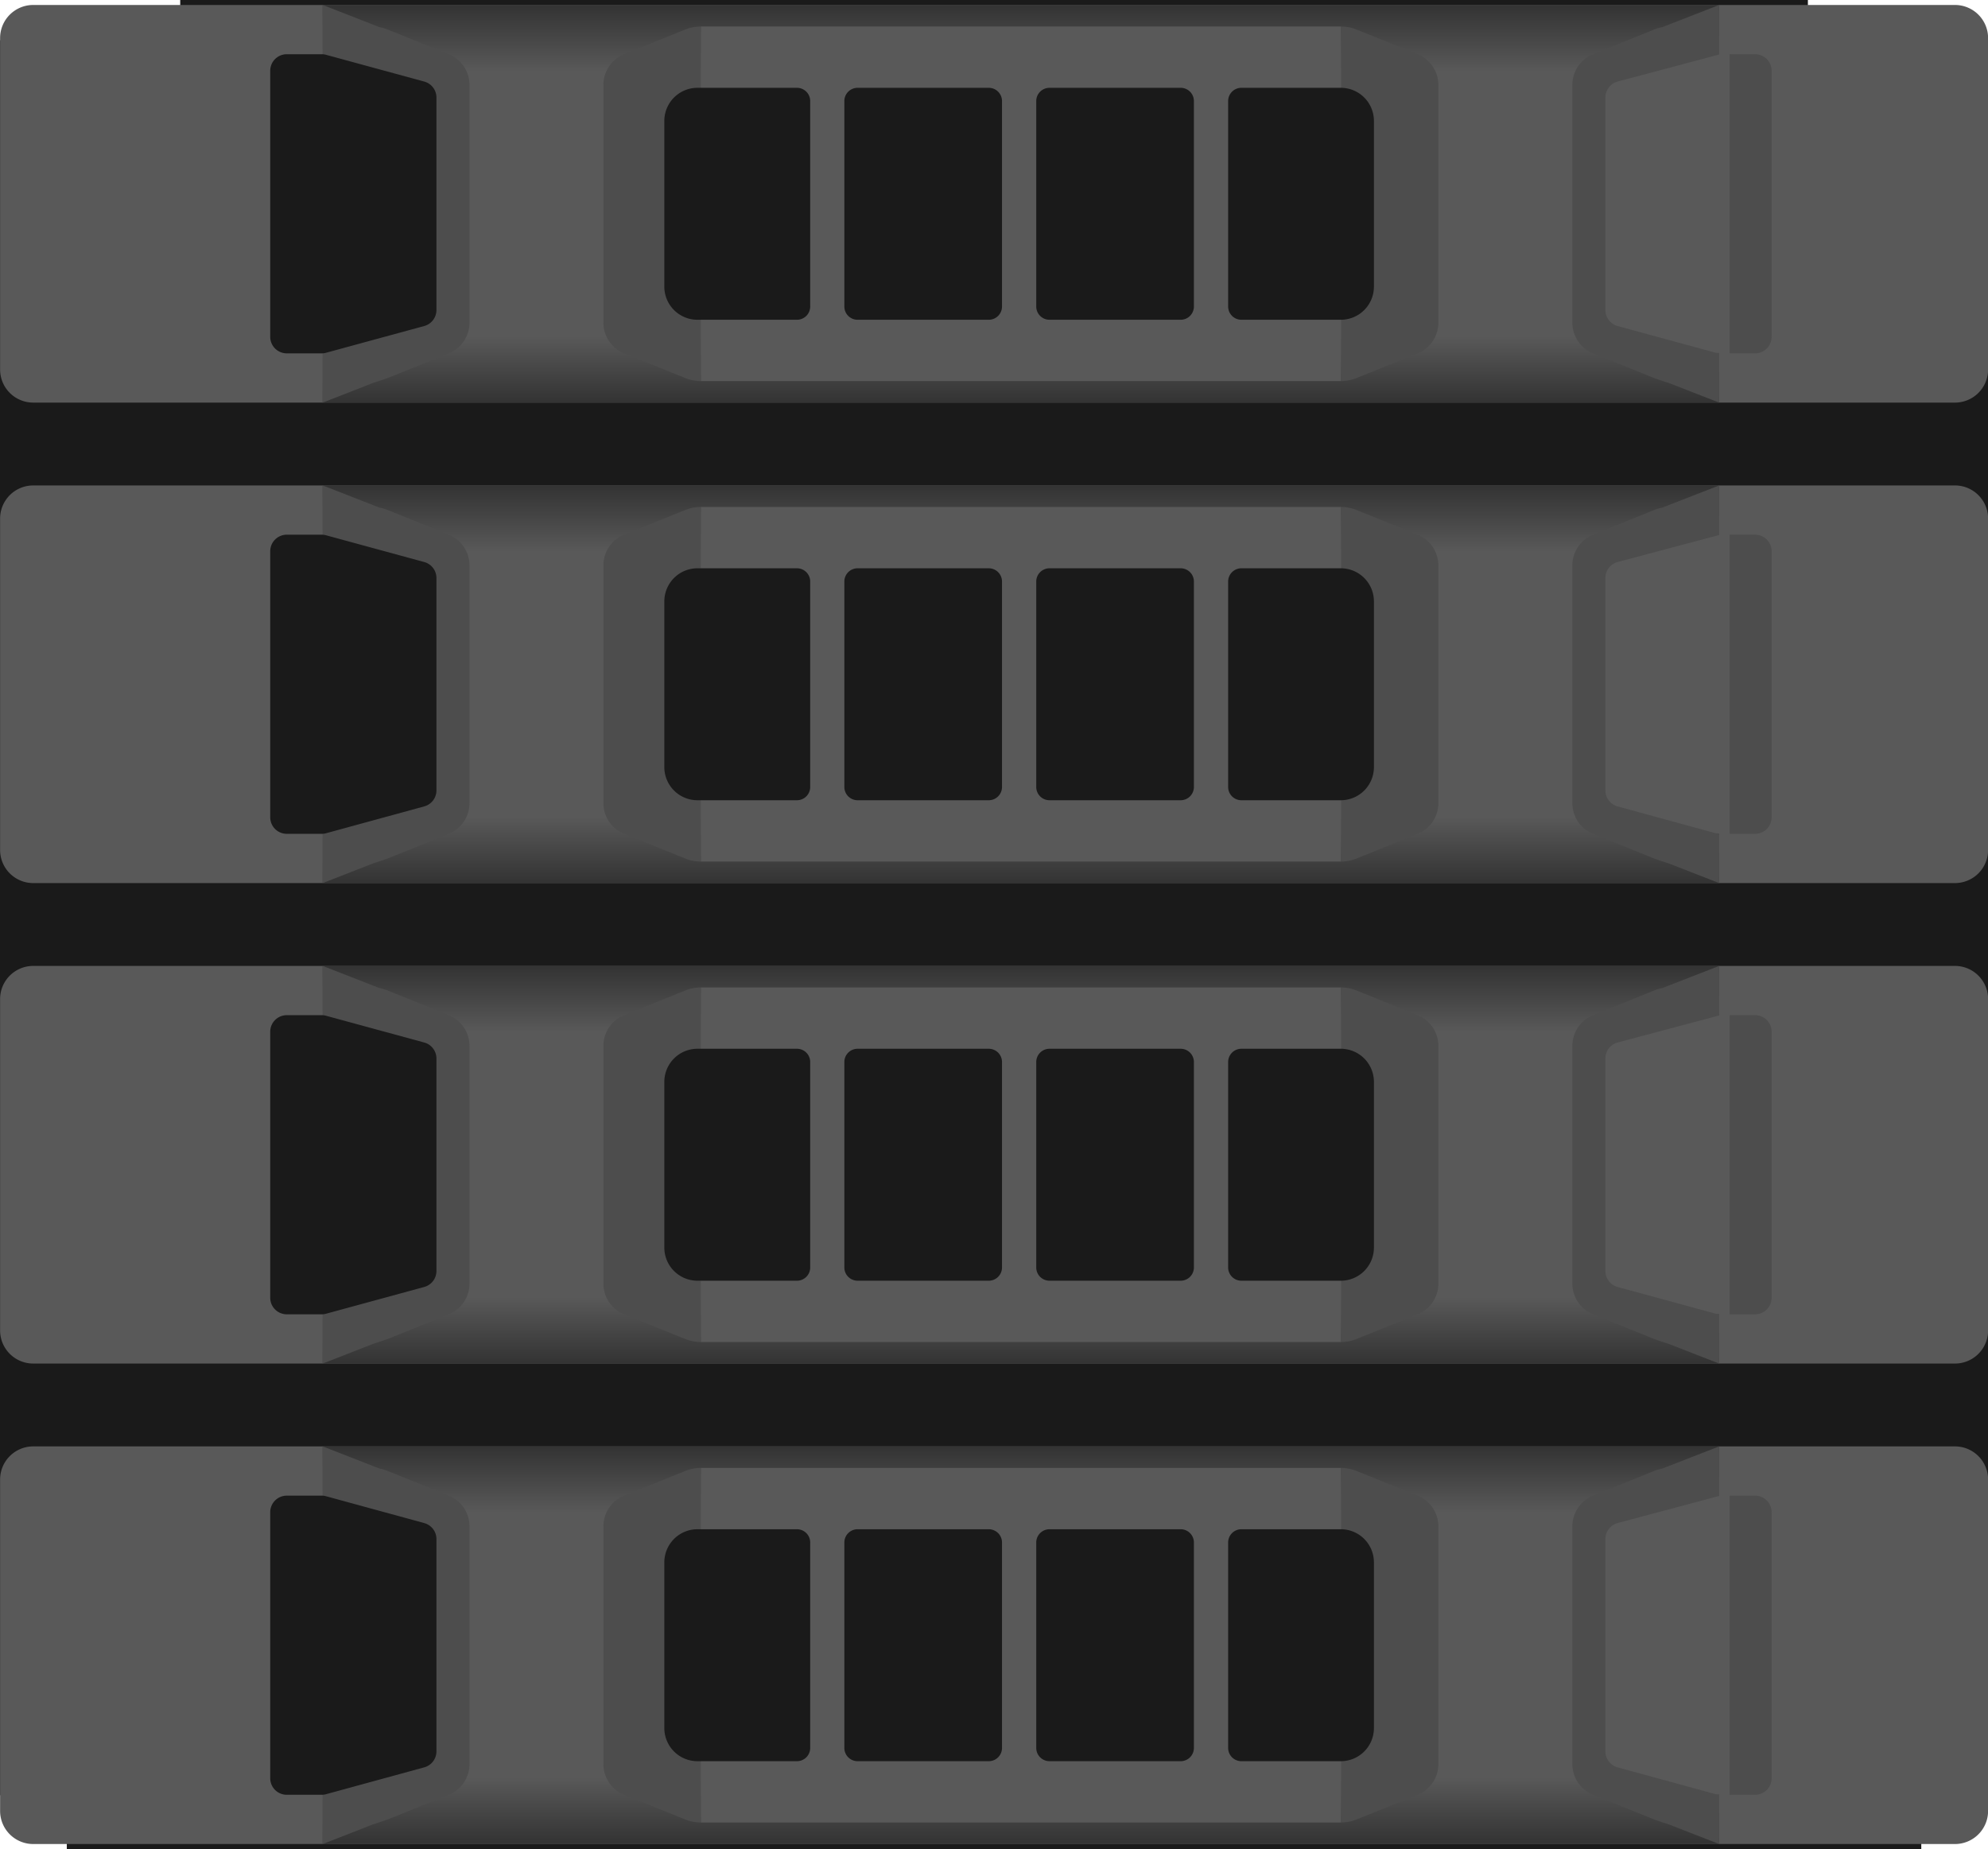 <svg xmlns="http://www.w3.org/2000/svg" xmlns:xlink="http://www.w3.org/1999/xlink" version="1.1" width="21.6" height="20.088">
  <title><![CDATA[R910 Disk Carrier]]></title>
  <g transform=" scale(1) ">
    <g xmlns="http://www.w3.org/2000/svg" id="Layer2252">
      <path d="  M19.643,0 L1.958,0 L1.958,0.438 L-0.071,0.438 L-0.071,19.504 L0.726,19.504 L0.726,20.088 L20.875,20.088 L20.875,19.504 L21.672,19.504 L21.672,0.438 L19.643,0.438 L19.643,0 Z" style="stroke-width: 0; stroke-linecap: round; stroke-linejoin: round; fill-rule: evenodd; fill: #1a1a1a; "/>
      <path d="  M19.643,0 L1.958,0 L1.958,0.438 L-0.071,0.438 L-0.071,19.504 L0.726,19.504 L0.726,20.088 L20.875,20.088 L20.875,19.504 L21.672,19.504 L21.672,0.438 L19.643,0.438 L19.643,0 Z" style="stroke-width: 0; stroke: #1a1a1a; stroke-dasharray: none; stroke-linecap: round; stroke-linejoin: round; fill: none; "/>
    </g>
    <g xmlns="http://www.w3.org/2000/svg" id="Layer2253">
      <path d="  M0.36,20.034 L21.241,20.034 A0.36,0.36 0 0,0 21.601,19.674 L21.601,16.074 A0.36,0.36 0 0,0 21.241,15.714 L0.36,15.714 A0.36,0.36 0 0,0 0.001,16.074 L0.001,19.674 A0.36,0.36 0 0,0 0.36,20.034 Z M0.36,14.814 L21.241,14.814 A0.36,0.36 0 0,0 21.601,14.454 L21.601,10.854 A0.36,0.36 0 0,0 21.241,10.494 L0.36,10.494 A0.36,0.36 0 0,0 0.001,10.854 L0.001,14.454 A0.36,0.36 0 0,0 0.36,14.814 Z M0.36,9.594 L21.241,9.594 A0.36,0.36 0 0,0 21.601,9.234 L21.601,5.634 A0.36,0.36 0 0,0 21.241,5.274 L0.36,5.274 A0.36,0.36 0 0,0 0.001,5.634 L0.001,9.234 A0.36,0.36 0 0,0 0.36,9.594 Z M0.36,4.374 L21.241,4.374 A0.36,0.36 0 0,0 21.601,4.014 L21.601,0.414 A0.36,0.36 0 0,0 21.241,0.054 L0.36,0.054 A0.36,0.36 0 0,0 0.001,0.414 L0.001,4.014 A0.36,0.36 0 0,0 0.36,4.374 Z" style="stroke-width: 0; stroke-linecap: round; stroke-linejoin: round; fill-rule: evenodd; fill: #595959; "/>
      <path d="  M0.36,20.034 L21.241,20.034 A0.36,0.36 0 0,0 21.601,19.674 L21.601,16.074 A0.36,0.36 0 0,0 21.241,15.714 L0.36,15.714 A0.36,0.36 0 0,0 0.001,16.074 L0.001,19.674 A0.36,0.36 0 0,0 0.36,20.034 Z M0.36,14.814 L21.241,14.814 A0.36,0.36 0 0,0 21.601,14.454 L21.601,10.854 A0.36,0.36 0 0,0 21.241,10.494 L0.36,10.494 A0.36,0.36 0 0,0 0.001,10.854 L0.001,14.454 A0.36,0.36 0 0,0 0.36,14.814 Z M0.36,9.594 L21.241,9.594 A0.36,0.36 0 0,0 21.601,9.234 L21.601,5.634 A0.36,0.36 0 0,0 21.241,5.274 L0.36,5.274 A0.36,0.36 0 0,0 0.001,5.634 L0.001,9.234 A0.36,0.36 0 0,0 0.36,9.594 Z M0.36,4.374 L21.241,4.374 A0.36,0.36 0 0,0 21.601,4.014 L21.601,0.414 A0.36,0.36 0 0,0 21.241,0.054 L0.36,0.054 A0.36,0.36 0 0,0 0.001,0.414 L0.001,4.014 A0.36,0.36 0 0,0 0.36,4.374 Z" style="stroke-width: 0; stroke: #333333; stroke-dasharray: none; stroke-linecap: round; stroke-linejoin: round; fill: none; "/>
    </g>
    <defs xmlns="http://www.w3.org/2000/svg" xmlns:xlink="http://www.w3.org/1999/xlink">
      <linearGradient id="grad997">
        <stop offset="0%" stop-color="#595959" stop-opacity="1"/>
        <stop offset="100%" stop-color="#333333" stop-opacity="1"/>
      </linearGradient>
      <linearGradient xlink:href="#grad997" id="grad998" x1="0" y1="0" x2="0" y2="1" gradientTransform="rotate(180 .5 .5)" gradientUnits="objectBoundingBox">
  </linearGradient>
    </defs>
    <path xmlns="http://www.w3.org/2000/svg" d="  M3.506,0.774 L18.679,0.774 L18.679,0.054 L3.506,0.054 L3.506,0.774 Z" style="fill-rule: evenodd; fill: url(#grad998); "/>
    <defs xmlns="http://www.w3.org/2000/svg" xmlns:xlink="http://www.w3.org/1999/xlink">
      <linearGradient id="grad999">
        <stop offset="0%" stop-color="#595959" stop-opacity="1"/>
        <stop offset="100%" stop-color="#333333" stop-opacity="1"/>
      </linearGradient>
      <linearGradient xlink:href="#grad999" id="grad1000" x1="0" y1="0" x2="0" y2="1" gradientTransform="rotate(-0 .5 .5)" gradientUnits="objectBoundingBox">
  </linearGradient>
    </defs>
    <path xmlns="http://www.w3.org/2000/svg" d="  M3.506,4.374 L18.679,4.374 L18.679,3.654 L3.506,3.654 L3.506,4.374 Z" style="fill-rule: evenodd; fill: url(#grad1000); "/>
    <defs xmlns="http://www.w3.org/2000/svg" xmlns:xlink="http://www.w3.org/1999/xlink">
      <linearGradient id="grad1001">
        <stop offset="0%" stop-color="#595959" stop-opacity="1"/>
        <stop offset="100%" stop-color="#333333" stop-opacity="1"/>
      </linearGradient>
      <linearGradient xlink:href="#grad1001" id="grad1002" x1="0" y1="0" x2="0" y2="1" gradientTransform="rotate(180 .5 .5)" gradientUnits="objectBoundingBox">
  </linearGradient>
    </defs>
    <path xmlns="http://www.w3.org/2000/svg" d="  M3.506,16.434 L18.679,16.434 L18.679,15.714 L3.506,15.714 L3.506,16.434 Z" style="fill-rule: evenodd; fill: url(#grad1002); "/>
    <defs xmlns="http://www.w3.org/2000/svg" xmlns:xlink="http://www.w3.org/1999/xlink">
      <linearGradient id="grad1003">
        <stop offset="0%" stop-color="#595959" stop-opacity="1"/>
        <stop offset="100%" stop-color="#333333" stop-opacity="1"/>
      </linearGradient>
      <linearGradient xlink:href="#grad1003" id="grad1004" x1="0" y1="0" x2="0" y2="1" gradientTransform="rotate(-0 .5 .5)" gradientUnits="objectBoundingBox">
  </linearGradient>
    </defs>
    <path xmlns="http://www.w3.org/2000/svg" d="  M3.506,20.034 L18.679,20.034 L18.679,19.314 L3.506,19.314 L3.506,20.034 Z" style="fill-rule: evenodd; fill: url(#grad1004); "/>
    <defs xmlns="http://www.w3.org/2000/svg" xmlns:xlink="http://www.w3.org/1999/xlink">
      <linearGradient id="grad1005">
        <stop offset="0%" stop-color="#595959" stop-opacity="1"/>
        <stop offset="100%" stop-color="#333333" stop-opacity="1"/>
      </linearGradient>
      <linearGradient xlink:href="#grad1005" id="grad1006" x1="0" y1="0" x2="0" y2="1" gradientTransform="rotate(180 .5 .5)" gradientUnits="objectBoundingBox">
  </linearGradient>
    </defs>
    <path xmlns="http://www.w3.org/2000/svg" d="  M3.506,11.214 L18.679,11.214 L18.679,10.494 L3.506,10.494 L3.506,11.214 Z" style="fill-rule: evenodd; fill: url(#grad1006); "/>
    <defs xmlns="http://www.w3.org/2000/svg" xmlns:xlink="http://www.w3.org/1999/xlink">
      <linearGradient id="grad1007">
        <stop offset="0%" stop-color="#595959" stop-opacity="1"/>
        <stop offset="100%" stop-color="#333333" stop-opacity="1"/>
      </linearGradient>
      <linearGradient xlink:href="#grad1007" id="grad1008" x1="0" y1="0" x2="0" y2="1" gradientTransform="rotate(-0 .5 .5)" gradientUnits="objectBoundingBox">
  </linearGradient>
    </defs>
    <path xmlns="http://www.w3.org/2000/svg" d="  M3.506,14.814 L18.679,14.814 L18.679,14.094 L3.506,14.094 L3.506,14.814 Z" style="fill-rule: evenodd; fill: url(#grad1008); "/>
    <defs xmlns="http://www.w3.org/2000/svg" xmlns:xlink="http://www.w3.org/1999/xlink">
      <linearGradient id="grad1009">
        <stop offset="0%" stop-color="#595959" stop-opacity="1"/>
        <stop offset="100%" stop-color="#333333" stop-opacity="1"/>
      </linearGradient>
      <linearGradient xlink:href="#grad1009" id="grad1010" x1="0" y1="0" x2="0" y2="1" gradientTransform="rotate(180 .5 .5)" gradientUnits="objectBoundingBox">
  </linearGradient>
    </defs>
    <path xmlns="http://www.w3.org/2000/svg" d="  M3.506,5.994 L18.679,5.994 L18.679,5.274 L3.506,5.274 L3.506,5.994 Z" style="fill-rule: evenodd; fill: url(#grad1010); "/>
    <defs xmlns="http://www.w3.org/2000/svg" xmlns:xlink="http://www.w3.org/1999/xlink">
      <linearGradient id="grad1011">
        <stop offset="0%" stop-color="#595959" stop-opacity="1"/>
        <stop offset="100%" stop-color="#333333" stop-opacity="1"/>
      </linearGradient>
      <linearGradient xlink:href="#grad1011" id="grad1012" x1="0" y1="0" x2="0" y2="1" gradientTransform="rotate(-0 .5 .5)" gradientUnits="objectBoundingBox">
  </linearGradient>
    </defs>
    <path xmlns="http://www.w3.org/2000/svg" d="  M3.506,9.594 L18.679,9.594 L18.679,8.874 L3.506,8.874 L3.506,9.594 Z" style="fill-rule: evenodd; fill: url(#grad1012); "/>
    <g xmlns="http://www.w3.org/2000/svg" id="Layer2254">
      <path d="  M7.614,4.14 L14.571,4.14 L14.571,0.288 L7.614,0.288 L7.614,4.14 Z M7.614,9.36 L14.571,9.36 L14.571,5.508 L7.614,5.508 L7.614,9.36 Z M7.614,14.58 L14.571,14.58 L14.571,10.728 L7.614,10.728 L7.614,14.58 Z M7.614,19.8 L14.571,19.8 L14.571,15.948 L7.614,15.948 L7.614,19.8 Z" style="stroke-width: 0; stroke-linecap: round; stroke-linejoin: round; fill-rule: evenodd; fill: #595959; "/>
      <path d="  M7.614,4.14 L14.571,4.14 L14.571,0.288 L7.614,0.288 L7.614,4.14 Z M7.614,9.36 L14.571,9.36 L14.571,5.508 L7.614,5.508 L7.614,9.36 Z M7.614,14.58 L14.571,14.58 L14.571,10.728 L7.614,10.728 L7.614,14.58 Z M7.614,19.8 L14.571,19.8 L14.571,15.948 L7.614,15.948 L7.614,19.8 Z" style="stroke-width: 0; stroke: #4d4d4d; stroke-dasharray: none; stroke-linecap: round; stroke-linejoin: round; fill: none; "/>
    </g>
    <g xmlns="http://www.w3.org/2000/svg" id="Layer2255">
      <path d="  M18.061,15.955 L18.133,15.927 Z M18.133,19.821 L18.061,19.793 Z M17.972,19.767 L17.309,19.499 A0.36,0.36 0 0,1 17.084,19.165 L17.084,16.583 A0.36,0.36 0 0,1 17.309,16.249 L17.972,15.981 A0.45,0.45 0 0,1 18.061,15.955 L18.679,15.714 L18.679,20.034 L18.133,19.821 A6.148,6.148 0 0,1 17.972,19.767 Z M14.571,19.8 A0.45,0.45 180 0,0 14.739,19.767 L15.403,19.499 A0.36,0.36 180 0,0 15.628,19.165 L15.628,16.583 A0.36,0.36 180 0,0 15.403,16.249 L14.739,15.981 A0.45,0.45 180 0,0 14.571,15.948 L14.571,19.8 Z M7.614,19.8 L7.614,15.948 A0.45,0.45 180 0,0 7.445,15.981 L6.781,16.249 A0.36,0.36 180 0,0 6.556,16.583 L6.556,19.165 A0.36,0.36 180 0,0 6.781,19.499 L7.445,19.767 A0.45,0.45 180 0,0 7.614,19.8 Z M4.123,15.955 L4.051,15.927 Z M4.051,19.821 L4.123,19.793 Z M4.212,19.767 L4.876,19.499 A0.36,0.36 180 0,0 5.101,19.165 L5.101,16.583 A0.36,0.36 180 0,0 4.876,16.249 L4.212,15.981 A0.45,0.45 180 0,0 4.123,15.955 L3.506,15.714 L3.506,20.034 L4.051,19.821 A6.148,6.148 180 0,0 4.212,19.767 Z M4.123,10.735 L4.051,10.707 Z M4.051,14.601 L4.123,14.573 Z M4.212,14.547 L4.876,14.279 A0.36,0.36 180 0,0 5.101,13.945 L5.101,11.363 A0.36,0.36 180 0,0 4.876,11.029 L4.212,10.761 A0.45,0.45 180 0,0 4.123,10.735 L3.506,10.494 L3.506,14.814 L4.051,14.601 A6.148,6.148 180 0,0 4.212,14.547 Z M7.614,14.58 L7.614,10.728 A0.45,0.45 180 0,0 7.445,10.761 L6.781,11.029 A0.36,0.36 180 0,0 6.556,11.363 L6.556,13.945 A0.36,0.36 180 0,0 6.781,14.279 L7.445,14.547 A0.45,0.45 180 0,0 7.614,14.58 Z M14.571,14.58 A0.45,0.45 180 0,0 14.739,14.547 L15.403,14.279 A0.36,0.36 180 0,0 15.628,13.945 L15.628,11.363 A0.36,0.36 180 0,0 15.403,11.029 L14.739,10.761 A0.45,0.45 180 0,0 14.571,10.728 L14.571,14.58 Z M18.061,10.735 L18.133,10.707 Z M18.133,14.601 L18.061,14.573 Z M17.972,14.547 L17.309,14.279 A0.36,0.36 0 0,1 17.084,13.945 L17.084,11.363 A0.36,0.36 0 0,1 17.309,11.029 L17.972,10.761 A0.45,0.45 0 0,1 18.061,10.735 L18.679,10.494 L18.679,14.814 L18.133,14.601 A6.148,6.148 0 0,1 17.972,14.547 Z M18.061,5.515 L18.133,5.487 Z M18.133,9.381 L18.061,9.353 Z M17.972,9.327 L17.309,9.059 A0.36,0.36 0 0,1 17.084,8.725 L17.084,6.143 A0.36,0.36 0 0,1 17.309,5.809 L17.972,5.541 A0.45,0.45 0 0,1 18.061,5.515 L18.679,5.274 L18.679,9.594 L18.133,9.381 A6.148,6.148 0 0,1 17.972,9.327 Z M14.571,9.36 A0.45,0.45 180 0,0 14.739,9.327 L15.403,9.059 A0.36,0.36 180 0,0 15.628,8.725 L15.628,6.143 A0.36,0.36 180 0,0 15.403,5.809 L14.739,5.541 A0.45,0.45 180 0,0 14.571,5.508 L14.571,9.36 Z M7.614,9.36 L7.614,5.508 A0.45,0.45 180 0,0 7.445,5.541 L6.781,5.809 A0.36,0.36 180 0,0 6.556,6.143 L6.556,8.725 A0.36,0.36 180 0,0 6.781,9.059 L7.445,9.327 A0.45,0.45 180 0,0 7.614,9.36 Z M4.123,5.515 L4.051,5.487 Z M4.051,9.381 L4.123,9.353 Z M4.212,9.327 L4.876,9.059 A0.36,0.36 180 0,0 5.101,8.725 L5.101,6.143 A0.36,0.36 180 0,0 4.876,5.809 L4.212,5.541 A0.45,0.45 180 0,0 4.123,5.515 L3.506,5.274 L3.506,9.594 L4.051,9.381 A6.148,6.148 180 0,0 4.212,9.327 Z M4.123,0.295 L4.051,0.267 Z M4.051,4.161 L4.123,4.133 Z M4.212,4.107 L4.876,3.839 A0.36,0.36 180 0,0 5.101,3.505 L5.101,0.923 A0.36,0.36 180 0,0 4.876,0.589 L4.212,0.321 A0.45,0.45 180 0,0 4.123,0.295 L3.506,0.054 L3.506,4.374 L4.051,4.161 A6.148,6.148 180 0,0 4.212,4.107 Z M7.614,4.14 L7.614,0.288 A0.45,0.45 180 0,0 7.445,0.321 L6.781,0.589 A0.36,0.36 180 0,0 6.556,0.923 L6.556,3.505 A0.36,0.36 180 0,0 6.781,3.839 L7.445,4.107 A0.45,0.45 180 0,0 7.614,4.14 Z M14.571,4.14 A0.45,0.45 180 0,0 14.739,4.107 L15.403,3.839 A0.36,0.36 180 0,0 15.628,3.505 L15.628,0.923 A0.36,0.36 180 0,0 15.403,0.589 L14.739,0.321 A0.45,0.45 180 0,0 14.571,0.288 L14.571,4.14 Z M18.061,0.295 L18.133,0.267 Z M18.133,4.161 L18.061,4.133 Z M17.972,4.107 L17.309,3.839 A0.36,0.36 0 0,1 17.084,3.505 L17.084,0.923 A0.36,0.36 0 0,1 17.309,0.589 L17.972,0.321 A0.45,0.45 0 0,1 18.061,0.295 L18.679,0.054 L18.679,4.374 L18.133,4.161 A6.148,6.148 0 0,1 17.972,4.107 Z" style="stroke-width: 0; stroke-linecap: round; stroke-linejoin: round; fill-rule: evenodd; fill: #4d4d4d; "/>
      <path d="  M18.061,15.955 L18.133,15.927 M18.133,19.821 L18.061,19.793 M17.972,19.767 L17.309,19.499 A0.36,0.36 0 0,1 17.084,19.165 L17.084,16.583 A0.36,0.36 0 0,1 17.309,16.249 L17.972,15.981 A0.45,0.45 0 0,1 18.061,15.955 L18.679,15.714 L18.679,20.034 L18.133,19.821 A6.148,6.148 0 0,1 17.972,19.767 Z M14.571,19.8 A0.45,0.45 180 0,0 14.739,19.767 L15.403,19.499 A0.36,0.36 180 0,0 15.628,19.165 L15.628,16.583 A0.36,0.36 180 0,0 15.403,16.249 L14.739,15.981 A0.45,0.45 180 0,0 14.571,15.948 L14.571,19.8 Z M7.614,19.8 L7.614,15.948 A0.45,0.45 180 0,0 7.445,15.981 L6.781,16.249 A0.36,0.36 180 0,0 6.556,16.583 L6.556,19.165 A0.36,0.36 180 0,0 6.781,19.499 L7.445,19.767 A0.45,0.45 180 0,0 7.614,19.8 Z M4.123,15.955 L4.051,15.927 M4.051,19.821 L4.123,19.793 M4.212,19.767 L4.876,19.499 A0.36,0.36 180 0,0 5.101,19.165 L5.101,16.583 A0.36,0.36 180 0,0 4.876,16.249 L4.212,15.981 A0.45,0.45 180 0,0 4.123,15.955 L3.506,15.714 L3.506,20.034 L4.051,19.821 A6.148,6.148 180 0,0 4.212,19.767 Z M4.123,10.735 L4.051,10.707 M4.051,14.601 L4.123,14.573 M4.212,14.547 L4.876,14.279 A0.36,0.36 180 0,0 5.101,13.945 L5.101,11.363 A0.36,0.36 180 0,0 4.876,11.029 L4.212,10.761 A0.45,0.45 180 0,0 4.123,10.735 L3.506,10.494 L3.506,14.814 L4.051,14.601 A6.148,6.148 180 0,0 4.212,14.547 Z M7.614,14.58 L7.614,10.728 A0.45,0.45 180 0,0 7.445,10.761 L6.781,11.029 A0.36,0.36 180 0,0 6.556,11.363 L6.556,13.945 A0.36,0.36 180 0,0 6.781,14.279 L7.445,14.547 A0.45,0.45 180 0,0 7.614,14.58 Z M14.571,14.58 A0.45,0.45 180 0,0 14.739,14.547 L15.403,14.279 A0.36,0.36 180 0,0 15.628,13.945 L15.628,11.363 A0.36,0.36 180 0,0 15.403,11.029 L14.739,10.761 A0.45,0.45 180 0,0 14.571,10.728 L14.571,14.58 Z M18.061,10.735 L18.133,10.707 M18.133,14.601 L18.061,14.573 M17.972,14.547 L17.309,14.279 A0.36,0.36 0 0,1 17.084,13.945 L17.084,11.363 A0.36,0.36 0 0,1 17.309,11.029 L17.972,10.761 A0.45,0.45 0 0,1 18.061,10.735 L18.679,10.494 L18.679,14.814 L18.133,14.601 A6.148,6.148 0 0,1 17.972,14.547 Z M18.061,5.515 L18.133,5.487 M18.133,9.381 L18.061,9.353 M17.972,9.327 L17.309,9.059 A0.36,0.36 0 0,1 17.084,8.725 L17.084,6.143 A0.36,0.36 0 0,1 17.309,5.809 L17.972,5.541 A0.45,0.45 0 0,1 18.061,5.515 L18.679,5.274 L18.679,9.594 L18.133,9.381 A6.148,6.148 0 0,1 17.972,9.327 Z M14.571,9.36 A0.45,0.45 180 0,0 14.739,9.327 L15.403,9.059 A0.36,0.36 180 0,0 15.628,8.725 L15.628,6.143 A0.36,0.36 180 0,0 15.403,5.809 L14.739,5.541 A0.45,0.45 180 0,0 14.571,5.508 L14.571,9.36 Z M7.614,9.36 L7.614,5.508 A0.45,0.45 180 0,0 7.445,5.541 L6.781,5.809 A0.36,0.36 180 0,0 6.556,6.143 L6.556,8.725 A0.36,0.36 180 0,0 6.781,9.059 L7.445,9.327 A0.45,0.45 180 0,0 7.614,9.36 Z M4.123,5.515 L4.051,5.487 M4.051,9.381 L4.123,9.353 M4.212,9.327 L4.876,9.059 A0.36,0.36 180 0,0 5.101,8.725 L5.101,6.143 A0.36,0.36 180 0,0 4.876,5.809 L4.212,5.541 A0.45,0.45 180 0,0 4.123,5.515 L3.506,5.274 L3.506,9.594 L4.051,9.381 A6.148,6.148 180 0,0 4.212,9.327 Z M4.123,0.295 L4.051,0.267 M4.051,4.161 L4.123,4.133 M4.212,4.107 L4.876,3.839 A0.36,0.36 180 0,0 5.101,3.505 L5.101,0.923 A0.36,0.36 180 0,0 4.876,0.589 L4.212,0.321 A0.45,0.45 180 0,0 4.123,0.295 L3.506,0.054 L3.506,4.374 L4.051,4.161 A6.148,6.148 180 0,0 4.212,4.107 Z M7.614,4.14 L7.614,0.288 A0.45,0.45 180 0,0 7.445,0.321 L6.781,0.589 A0.36,0.36 180 0,0 6.556,0.923 L6.556,3.505 A0.36,0.36 180 0,0 6.781,3.839 L7.445,4.107 A0.45,0.45 180 0,0 7.614,4.14 Z M14.571,4.14 A0.45,0.45 180 0,0 14.739,4.107 L15.403,3.839 A0.36,0.36 180 0,0 15.628,3.505 L15.628,0.923 A0.36,0.36 180 0,0 15.403,0.589 L14.739,0.321 A0.45,0.45 180 0,0 14.571,0.288 L14.571,4.14 Z M18.061,0.295 L18.133,0.267 M18.133,4.161 L18.061,4.133 M17.972,4.107 L17.309,3.839 A0.36,0.36 0 0,1 17.084,3.505 L17.084,0.923 A0.36,0.36 0 0,1 17.309,0.589 L17.972,0.321 A0.45,0.45 0 0,1 18.061,0.295 L18.679,0.054 L18.679,4.374 L18.133,4.161 A6.148,6.148 0 0,1 17.972,4.107 Z" style="stroke-width: 0; stroke: #4d4d4d; stroke-dasharray: none; stroke-linecap: round; stroke-linejoin: round; fill: none; "/>
    </g>
    <g xmlns="http://www.w3.org/2000/svg" id="Layer2256">
      <path d="  M18.793,3.839 L18.793,0.589 L18.691,0.589 L17.575,0.886 A0.18,0.18 0 0,0 17.443,1.06 L17.443,3.368 A0.18,0.18 0 0,0 17.575,3.542 L18.643,3.833 L18.793,3.839 Z M18.793,9.059 L18.793,5.809 L18.691,5.809 L17.575,6.106 A0.18,0.18 0 0,0 17.443,6.28 L17.443,8.588 A0.18,0.18 0 0,0 17.575,8.761 L18.643,9.053 L18.793,9.059 Z M18.793,14.279 L18.793,11.029 L18.691,11.029 L17.575,11.326 A0.18,0.18 0 0,0 17.443,11.5 L17.443,13.808 A0.18,0.18 0 0,0 17.575,13.982 L18.643,14.273 L18.793,14.279 Z M18.793,19.499 L18.793,16.249 L18.691,16.249 L17.575,16.547 A0.18,0.18 0 0,0 17.443,16.72 L17.443,19.028 A0.18,0.18 0 0,0 17.575,19.201 L18.643,19.493 L18.793,19.499 Z" style="stroke-width: 0; stroke-linecap: round; stroke-linejoin: round; fill-rule: evenodd; fill: #595959; "/>
      <path d="  M18.793,3.839 L18.793,0.589 L18.691,0.589 L17.575,0.886 A0.18,0.18 0 0,0 17.443,1.06 L17.443,3.368 A0.18,0.18 0 0,0 17.575,3.542 L18.643,3.833 L18.793,3.839 Z M18.793,9.059 L18.793,5.809 L18.691,5.809 L17.575,6.106 A0.18,0.18 0 0,0 17.443,6.28 L17.443,8.588 A0.18,0.18 0 0,0 17.575,8.761 L18.643,9.053 L18.793,9.059 Z M18.793,14.279 L18.793,11.029 L18.691,11.029 L17.575,11.326 A0.18,0.18 0 0,0 17.443,11.5 L17.443,13.808 A0.18,0.18 0 0,0 17.575,13.982 L18.643,14.273 L18.793,14.279 Z M18.793,19.499 L18.793,16.249 L18.691,16.249 L17.575,16.547 A0.18,0.18 0 0,0 17.443,16.72 L17.443,19.028 A0.18,0.18 0 0,0 17.575,19.201 L18.643,19.493 L18.793,19.499 Z" style="stroke-width: 0; stroke: #333333; stroke-dasharray: none; stroke-linecap: round; stroke-linejoin: round; fill: none; "/>
    </g>
    <g xmlns="http://www.w3.org/2000/svg" id="Layer2257">
      <path d="  M18.793,14.279 L19.069,14.279 A0.18,0.18 0 0,0 19.249,14.099 L19.249,11.209 A0.18,0.18 0 0,0 19.069,11.029 L18.793,11.029 L18.793,14.279 Z M18.793,19.499 L19.069,19.499 A0.18,0.18 0 0,0 19.249,19.319 L19.249,16.429 A0.18,0.18 0 0,0 19.069,16.249 L18.793,16.249 L18.793,19.499 Z M18.793,3.839 L19.069,3.839 A0.18,0.18 0 0,0 19.249,3.659 L19.249,0.769 A0.18,0.18 0 0,0 19.069,0.589 L18.793,0.589 L18.793,3.839 Z M18.793,9.059 L19.069,9.059 A0.18,0.18 0 0,0 19.249,8.879 L19.249,5.989 A0.18,0.18 0 0,0 19.069,5.809 L18.793,5.809 L18.793,9.059 Z" style="stroke-width: 0; stroke-linecap: round; stroke-linejoin: round; fill-rule: evenodd; fill: #4d4d4d; "/>
      <path d="  M18.793,14.279 L19.069,14.279 A0.18,0.18 0 0,0 19.249,14.099 L19.249,11.209 A0.18,0.18 0 0,0 19.069,11.029 L18.793,11.029 L18.793,14.279 Z M18.793,19.499 L19.069,19.499 A0.18,0.18 0 0,0 19.249,19.319 L19.249,16.429 A0.18,0.18 0 0,0 19.069,16.249 L18.793,16.249 L18.793,19.499 Z M18.793,3.839 L19.069,3.839 A0.18,0.18 0 0,0 19.249,3.659 L19.249,0.769 A0.18,0.18 0 0,0 19.069,0.589 L18.793,0.589 L18.793,3.839 Z M18.793,9.059 L19.069,9.059 A0.18,0.18 0 0,0 19.249,8.879 L19.249,5.989 A0.18,0.18 0 0,0 19.069,5.809 L18.793,5.809 L18.793,9.059 Z" style="stroke-width: 0; stroke: #333333; stroke-dasharray: none; stroke-linecap: round; stroke-linejoin: round; fill: none; "/>
    </g>
    <g xmlns="http://www.w3.org/2000/svg" id="Layer2258">
      <path d="  M13.344,8.55 L13.344,6.318 A0.144,0.144 180 0,1 13.488,6.174 L14.568,6.174 A0.36,0.36 180 0,1 14.928,6.534 L14.928,8.334 A0.36,0.36 180 0,1 14.568,8.694 L13.488,8.694 A0.144,0.144 180 0,1 13.344,8.55 Z M12.972,8.55 L12.972,6.318 A0.144,0.144 180 0,0 12.828,6.174 L11.403,6.174 A0.144,0.144 180 0,0 11.259,6.318 L11.259,8.55 A0.144,0.144 180 0,0 11.403,8.694 L12.828,8.694 A0.144,0.144 180 0,0 12.972,8.55 Z M10.887,8.55 L10.887,6.318 A0.144,0.144 180 0,0 10.743,6.174 L9.318,6.174 A0.144,0.144 180 0,0 9.174,6.318 L9.174,8.55 A0.144,0.144 180 0,0 9.318,8.694 L10.743,8.694 A0.144,0.144 180 0,0 10.887,8.55 Z M8.803,8.55 L8.803,6.318 A0.144,0.144 180 0,0 8.659,6.174 L7.579,6.174 A0.36,0.36 180 0,0 7.218,6.534 L7.218,8.334 A0.36,0.36 180 0,0 7.579,8.694 L8.659,8.694 A0.144,0.144 180 0,0 8.803,8.55 Z M3.116,9.059 L3.494,9.059 A0.18,0.18 0 0,0 3.541,9.053 L4.609,8.761 A0.18,0.18 0 0,0 4.742,8.588 L4.742,6.28 A0.18,0.18 0 0,0 4.609,6.106 L3.541,5.815 A0.18,0.18 0 0,0 3.494,5.809 L3.116,5.809 A0.18,0.18 0 0,0 2.936,5.989 L2.936,8.879 A0.18,0.18 0 0,0 3.116,9.059 Z M13.344,3.33 L13.344,1.098 A0.144,0.144 180 0,1 13.488,0.954 L14.568,0.954 A0.36,0.36 180 0,1 14.928,1.314 L14.928,3.114 A0.36,0.36 180 0,1 14.568,3.474 L13.488,3.474 A0.144,0.144 180 0,1 13.344,3.33 Z M12.972,3.33 L12.972,1.098 A0.144,0.144 180 0,0 12.828,0.954 L11.403,0.954 A0.144,0.144 180 0,0 11.259,1.098 L11.259,3.33 A0.144,0.144 180 0,0 11.403,3.474 L12.828,3.474 A0.144,0.144 180 0,0 12.972,3.33 Z M10.887,3.33 L10.887,1.098 A0.144,0.144 180 0,0 10.743,0.954 L9.318,0.954 A0.144,0.144 180 0,0 9.174,1.098 L9.174,3.33 A0.144,0.144 180 0,0 9.318,3.474 L10.743,3.474 A0.144,0.144 180 0,0 10.887,3.33 Z M8.803,3.33 L8.803,1.098 A0.144,0.144 180 0,0 8.659,0.954 L7.579,0.954 A0.36,0.36 180 0,0 7.218,1.314 L7.218,3.114 A0.36,0.36 180 0,0 7.579,3.474 L8.659,3.474 A0.144,0.144 180 0,0 8.803,3.33 Z M3.116,3.839 L3.494,3.839 A0.18,0.18 0 0,0 3.541,3.833 L4.609,3.542 A0.18,0.18 0 0,0 4.742,3.368 L4.742,1.06 A0.18,0.18 0 0,0 4.609,0.886 L3.541,0.595 A0.18,0.18 0 0,0 3.494,0.589 L3.116,0.589 A0.18,0.18 0 0,0 2.936,0.769 L2.936,3.659 A0.18,0.18 0 0,0 3.116,3.839 Z M13.344,13.77 L13.344,11.538 A0.144,0.144 180 0,1 13.488,11.394 L14.568,11.394 A0.36,0.36 180 0,1 14.928,11.754 L14.928,13.554 A0.36,0.36 180 0,1 14.568,13.914 L13.488,13.914 A0.144,0.144 180 0,1 13.344,13.77 Z M12.972,13.77 L12.972,11.538 A0.144,0.144 180 0,0 12.828,11.394 L11.403,11.394 A0.144,0.144 180 0,0 11.259,11.538 L11.259,13.77 A0.144,0.144 180 0,0 11.403,13.914 L12.828,13.914 A0.144,0.144 180 0,0 12.972,13.77 Z M10.887,13.77 L10.887,11.538 A0.144,0.144 180 0,0 10.743,11.394 L9.318,11.394 A0.144,0.144 180 0,0 9.174,11.538 L9.174,13.77 A0.144,0.144 180 0,0 9.318,13.914 L10.743,13.914 A0.144,0.144 180 0,0 10.887,13.77 Z M8.803,13.77 L8.803,11.538 A0.144,0.144 180 0,0 8.659,11.394 L7.579,11.394 A0.36,0.36 180 0,0 7.218,11.754 L7.218,13.554 A0.36,0.36 180 0,0 7.579,13.914 L8.659,13.914 A0.144,0.144 180 0,0 8.803,13.77 Z M3.116,14.279 L3.494,14.279 A0.18,0.18 0 0,0 3.541,14.273 L4.609,13.982 A0.18,0.18 0 0,0 4.742,13.808 L4.742,11.5 A0.18,0.18 0 0,0 4.609,11.326 L3.541,11.035 A0.18,0.18 0 0,0 3.494,11.029 L3.116,11.029 A0.18,0.18 0 0,0 2.936,11.209 L2.936,14.099 A0.18,0.18 0 0,0 3.116,14.279 Z M13.344,18.99 L13.344,16.758 A0.144,0.144 180 0,1 13.488,16.614 L14.568,16.614 A0.36,0.36 180 0,1 14.928,16.974 L14.928,18.774 A0.36,0.36 180 0,1 14.568,19.134 L13.488,19.134 A0.144,0.144 180 0,1 13.344,18.99 Z M12.972,18.99 L12.972,16.758 A0.144,0.144 180 0,0 12.828,16.614 L11.403,16.614 A0.144,0.144 180 0,0 11.259,16.758 L11.259,18.99 A0.144,0.144 180 0,0 11.403,19.134 L12.828,19.134 A0.144,0.144 180 0,0 12.972,18.99 Z M10.887,18.99 L10.887,16.758 A0.144,0.144 180 0,0 10.743,16.614 L9.318,16.614 A0.144,0.144 180 0,0 9.174,16.758 L9.174,18.99 A0.144,0.144 180 0,0 9.318,19.134 L10.743,19.134 A0.144,0.144 180 0,0 10.887,18.99 Z M8.803,18.99 L8.803,16.758 A0.144,0.144 180 0,0 8.659,16.614 L7.579,16.614 A0.36,0.36 180 0,0 7.218,16.974 L7.218,18.774 A0.36,0.36 180 0,0 7.579,19.134 L8.659,19.134 A0.144,0.144 180 0,0 8.803,18.99 Z M3.116,19.499 L3.494,19.499 A0.18,0.18 0 0,0 3.541,19.493 L4.609,19.201 A0.18,0.18 0 0,0 4.742,19.028 L4.742,16.72 A0.18,0.18 0 0,0 4.609,16.547 L3.541,16.255 A0.18,0.18 0 0,0 3.494,16.249 L3.116,16.249 A0.18,0.18 0 0,0 2.936,16.429 L2.936,19.319 A0.18,0.18 0 0,0 3.116,19.499 Z" style="stroke-width: 0; stroke-linecap: round; stroke-linejoin: round; fill-rule: evenodd; fill: #1a1a1a; "/>
      <path d="  M13.344,8.55 L13.344,6.318 A0.144,0.144 180 0,1 13.488,6.174 L14.568,6.174 A0.36,0.36 180 0,1 14.928,6.534 L14.928,8.334 A0.36,0.36 180 0,1 14.568,8.694 L13.488,8.694 A0.144,0.144 180 0,1 13.344,8.55 Z M12.972,8.55 L12.972,6.318 A0.144,0.144 180 0,0 12.828,6.174 L11.403,6.174 A0.144,0.144 180 0,0 11.259,6.318 L11.259,8.55 A0.144,0.144 180 0,0 11.403,8.694 L12.828,8.694 A0.144,0.144 180 0,0 12.972,8.55 Z M10.887,8.55 L10.887,6.318 A0.144,0.144 180 0,0 10.743,6.174 L9.318,6.174 A0.144,0.144 180 0,0 9.174,6.318 L9.174,8.55 A0.144,0.144 180 0,0 9.318,8.694 L10.743,8.694 A0.144,0.144 180 0,0 10.887,8.55 Z M8.803,8.55 L8.803,6.318 A0.144,0.144 180 0,0 8.659,6.174 L7.579,6.174 A0.36,0.36 180 0,0 7.218,6.534 L7.218,8.334 A0.36,0.36 180 0,0 7.579,8.694 L8.659,8.694 A0.144,0.144 180 0,0 8.803,8.55 Z M3.116,9.059 L3.494,9.059 A0.18,0.18 0 0,0 3.541,9.053 L4.609,8.761 A0.18,0.18 0 0,0 4.742,8.588 L4.742,6.28 A0.18,0.18 0 0,0 4.609,6.106 L3.541,5.815 A0.18,0.18 0 0,0 3.494,5.809 L3.116,5.809 A0.18,0.18 0 0,0 2.936,5.989 L2.936,8.879 A0.18,0.18 0 0,0 3.116,9.059 Z M13.344,3.33 L13.344,1.098 A0.144,0.144 180 0,1 13.488,0.954 L14.568,0.954 A0.36,0.36 180 0,1 14.928,1.314 L14.928,3.114 A0.36,0.36 180 0,1 14.568,3.474 L13.488,3.474 A0.144,0.144 180 0,1 13.344,3.33 Z M12.972,3.33 L12.972,1.098 A0.144,0.144 180 0,0 12.828,0.954 L11.403,0.954 A0.144,0.144 180 0,0 11.259,1.098 L11.259,3.33 A0.144,0.144 180 0,0 11.403,3.474 L12.828,3.474 A0.144,0.144 180 0,0 12.972,3.33 Z M10.887,3.33 L10.887,1.098 A0.144,0.144 180 0,0 10.743,0.954 L9.318,0.954 A0.144,0.144 180 0,0 9.174,1.098 L9.174,3.33 A0.144,0.144 180 0,0 9.318,3.474 L10.743,3.474 A0.144,0.144 180 0,0 10.887,3.33 Z M8.803,3.33 L8.803,1.098 A0.144,0.144 180 0,0 8.659,0.954 L7.579,0.954 A0.36,0.36 180 0,0 7.218,1.314 L7.218,3.114 A0.36,0.36 180 0,0 7.579,3.474 L8.659,3.474 A0.144,0.144 180 0,0 8.803,3.33 Z M3.116,3.839 L3.494,3.839 A0.18,0.18 0 0,0 3.541,3.833 L4.609,3.542 A0.18,0.18 0 0,0 4.742,3.368 L4.742,1.06 A0.18,0.18 0 0,0 4.609,0.886 L3.541,0.595 A0.18,0.18 0 0,0 3.494,0.589 L3.116,0.589 A0.18,0.18 0 0,0 2.936,0.769 L2.936,3.659 A0.18,0.18 0 0,0 3.116,3.839 Z M13.344,13.77 L13.344,11.538 A0.144,0.144 180 0,1 13.488,11.394 L14.568,11.394 A0.36,0.36 180 0,1 14.928,11.754 L14.928,13.554 A0.36,0.36 180 0,1 14.568,13.914 L13.488,13.914 A0.144,0.144 180 0,1 13.344,13.77 Z M12.972,13.77 L12.972,11.538 A0.144,0.144 180 0,0 12.828,11.394 L11.403,11.394 A0.144,0.144 180 0,0 11.259,11.538 L11.259,13.77 A0.144,0.144 180 0,0 11.403,13.914 L12.828,13.914 A0.144,0.144 180 0,0 12.972,13.77 Z M10.887,13.77 L10.887,11.538 A0.144,0.144 180 0,0 10.743,11.394 L9.318,11.394 A0.144,0.144 180 0,0 9.174,11.538 L9.174,13.77 A0.144,0.144 180 0,0 9.318,13.914 L10.743,13.914 A0.144,0.144 180 0,0 10.887,13.77 Z M8.803,13.77 L8.803,11.538 A0.144,0.144 180 0,0 8.659,11.394 L7.579,11.394 A0.36,0.36 180 0,0 7.218,11.754 L7.218,13.554 A0.36,0.36 180 0,0 7.579,13.914 L8.659,13.914 A0.144,0.144 180 0,0 8.803,13.77 Z M3.116,14.279 L3.494,14.279 A0.18,0.18 0 0,0 3.541,14.273 L4.609,13.982 A0.18,0.18 0 0,0 4.742,13.808 L4.742,11.5 A0.18,0.18 0 0,0 4.609,11.326 L3.541,11.035 A0.18,0.18 0 0,0 3.494,11.029 L3.116,11.029 A0.18,0.18 0 0,0 2.936,11.209 L2.936,14.099 A0.18,0.18 0 0,0 3.116,14.279 Z M13.344,18.99 L13.344,16.758 A0.144,0.144 180 0,1 13.488,16.614 L14.568,16.614 A0.36,0.36 180 0,1 14.928,16.974 L14.928,18.774 A0.36,0.36 180 0,1 14.568,19.134 L13.488,19.134 A0.144,0.144 180 0,1 13.344,18.99 Z M12.972,18.99 L12.972,16.758 A0.144,0.144 180 0,0 12.828,16.614 L11.403,16.614 A0.144,0.144 180 0,0 11.259,16.758 L11.259,18.99 A0.144,0.144 180 0,0 11.403,19.134 L12.828,19.134 A0.144,0.144 180 0,0 12.972,18.99 Z M10.887,18.99 L10.887,16.758 A0.144,0.144 180 0,0 10.743,16.614 L9.318,16.614 A0.144,0.144 180 0,0 9.174,16.758 L9.174,18.99 A0.144,0.144 180 0,0 9.318,19.134 L10.743,19.134 A0.144,0.144 180 0,0 10.887,18.99 Z M8.803,18.99 L8.803,16.758 A0.144,0.144 180 0,0 8.659,16.614 L7.579,16.614 A0.36,0.36 180 0,0 7.218,16.974 L7.218,18.774 A0.36,0.36 180 0,0 7.579,19.134 L8.659,19.134 A0.144,0.144 180 0,0 8.803,18.99 Z M3.116,19.499 L3.494,19.499 A0.18,0.18 0 0,0 3.541,19.493 L4.609,19.201 A0.18,0.18 0 0,0 4.742,19.028 L4.742,16.72 A0.18,0.18 0 0,0 4.609,16.547 L3.541,16.255 A0.18,0.18 0 0,0 3.494,16.249 L3.116,16.249 A0.18,0.18 0 0,0 2.936,16.429 L2.936,19.319 A0.18,0.18 0 0,0 3.116,19.499 Z" style="stroke-width: 0; stroke: #333333; stroke-dasharray: none; stroke-linecap: round; stroke-linejoin: round; fill: none; "/>
    </g>
    <!--converted by libvisio2svg-->
  </g>
</svg>
